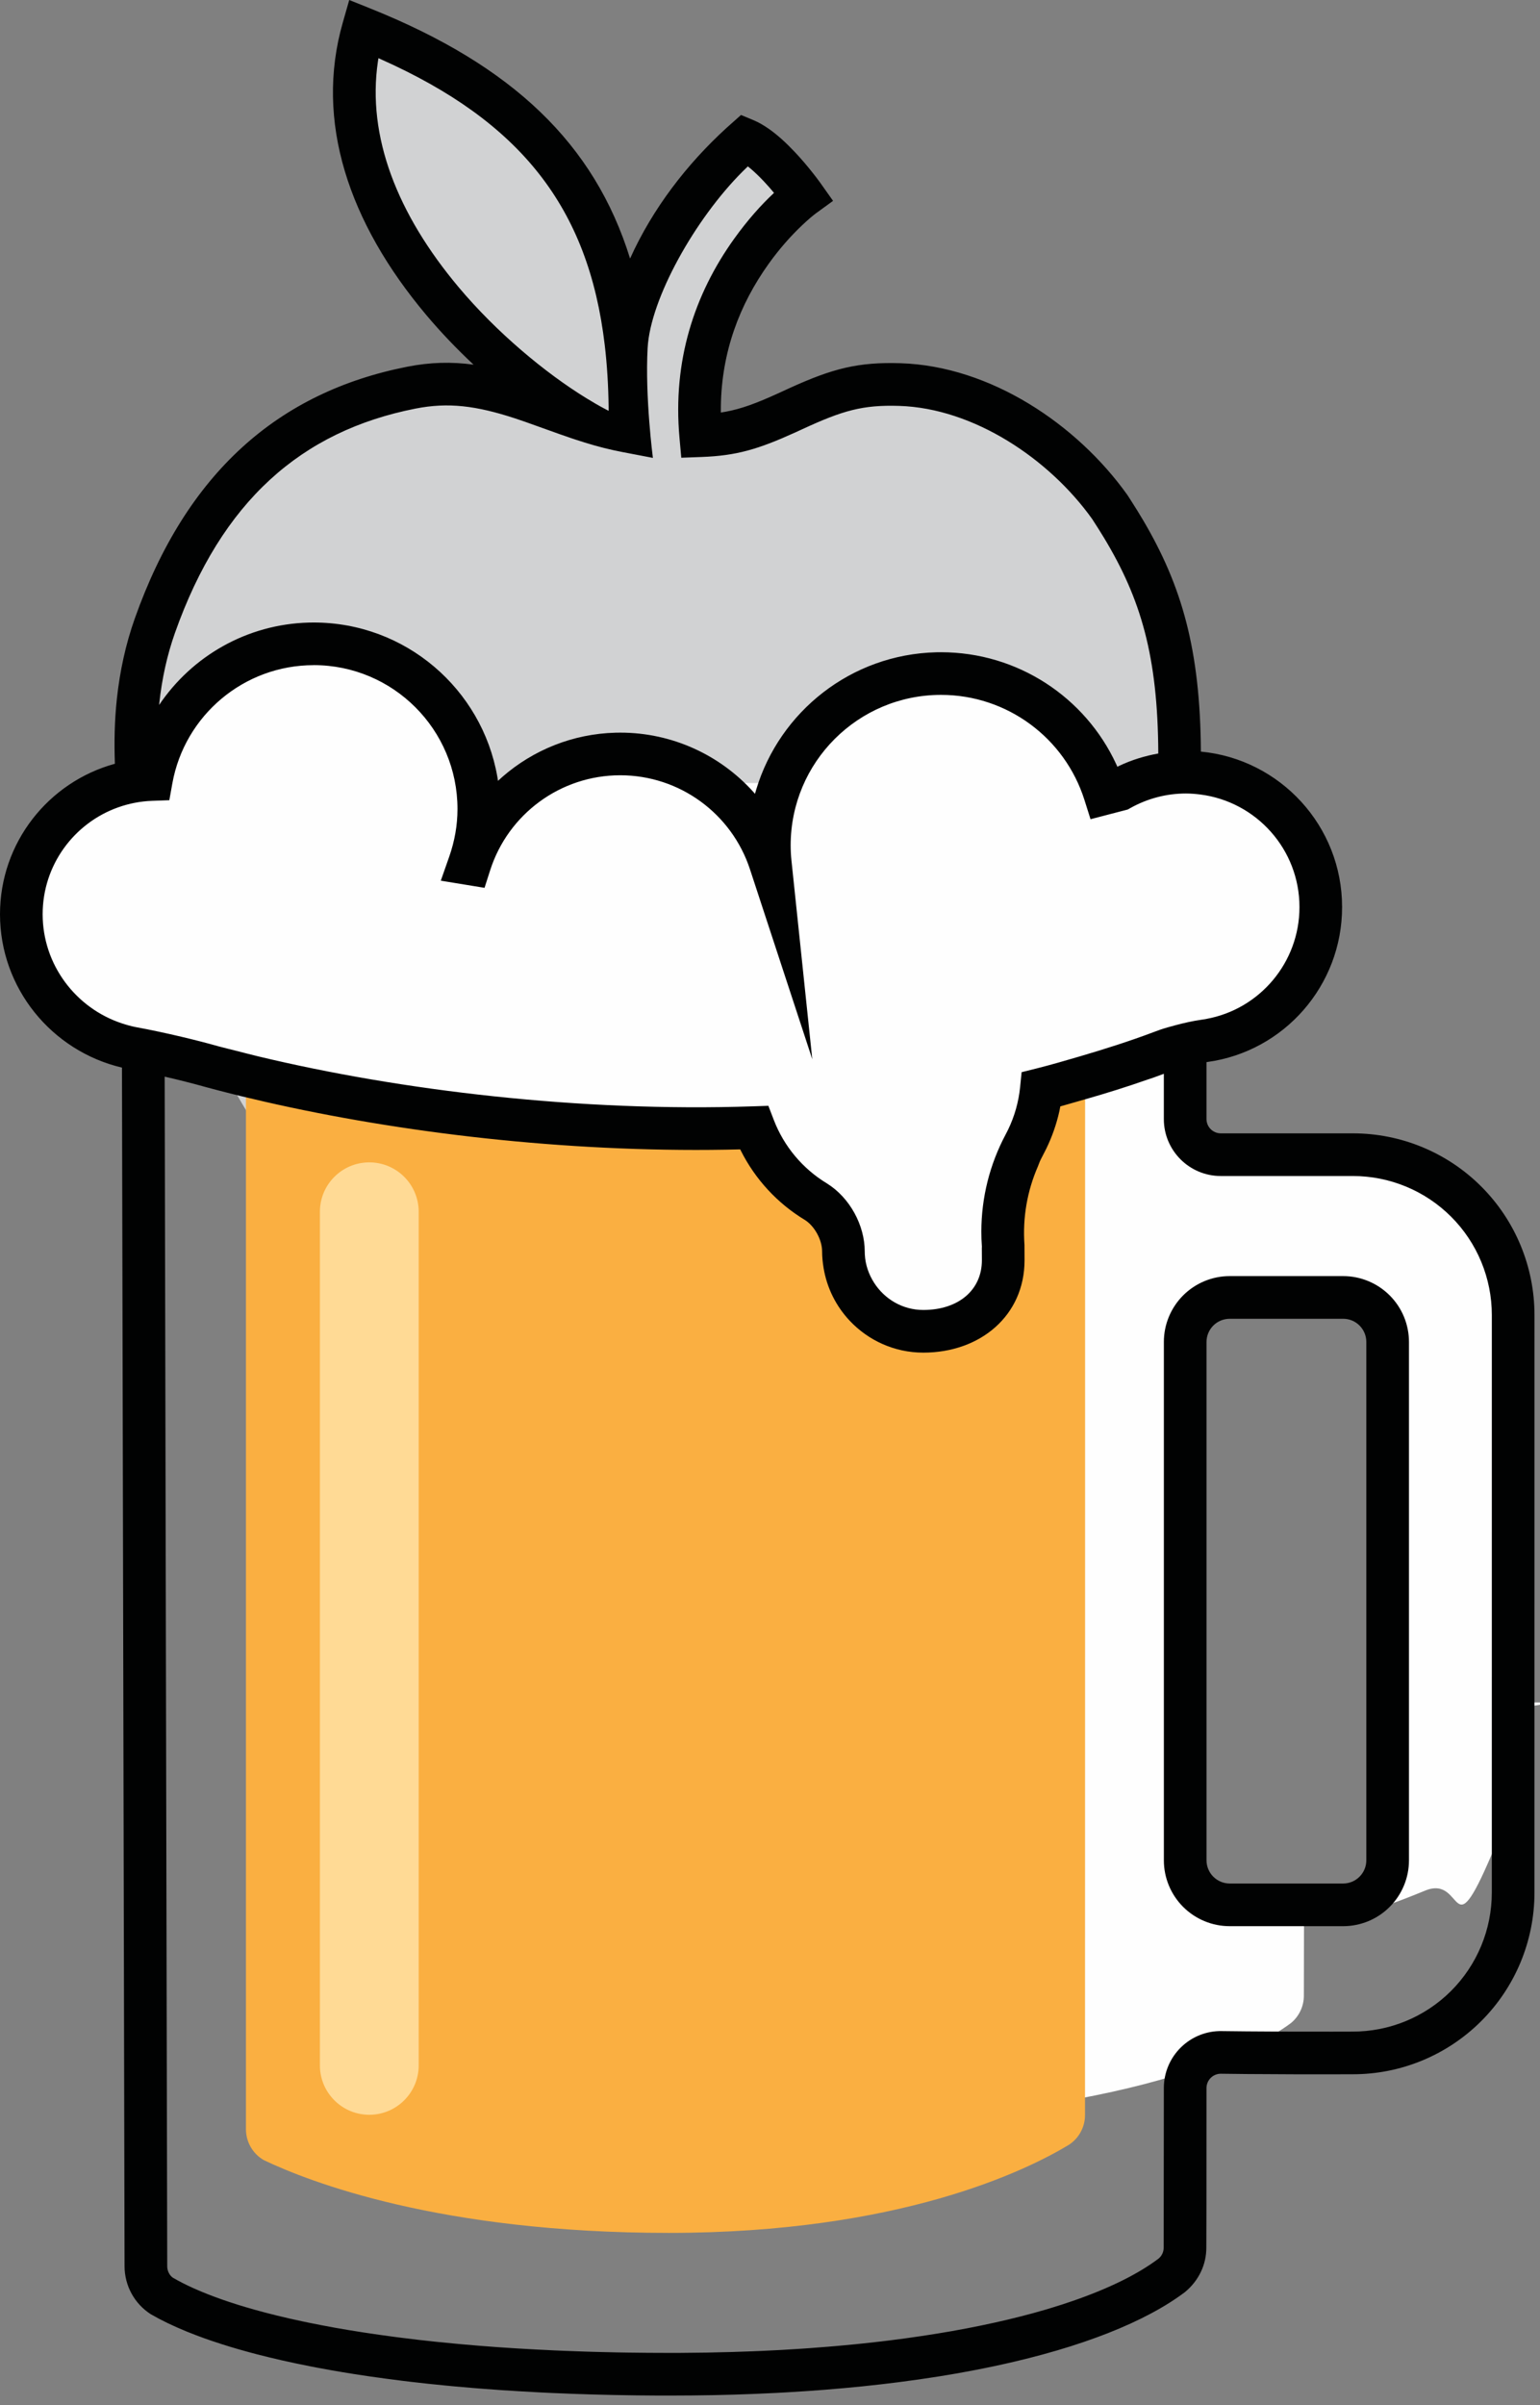 <svg width="164px" height="256px" viewBox="0 0 164 256" xmlns="http://www.w3.org/2000/svg" preserveAspectRatio="xMidYMid"><rect x="0" y="0" width="164" height="256" fill="#808080" stroke="none"/><path d="M125.534 84.857c.701-18.285-3.917-25.667-7.383-30.944-3.517-4.924-11.955-12.66-22.323-12.984-9.805-.305-12.163 5.113-21.209 5.441-1.483-16.473 10.948-25.511 10.948-25.511 0 0-3.4-4.804-6.212-5.977-3.236 2.876-10.994 11.136-12.653 22.226-1.748-16.335-9.914-26.781-28.018-34.062C33.541 21.034 50.519 37.84 61.549 44.477c-5.847-1.964-10.921-4.56-17.736-3.219-11.911 2.345-21.729 9.545-27.325 25.347-5.594 15.802 1.976 34.237 3.622 39.503 1.647 5.27 13.827 27.653 23.375 30.945 9.545 3.296 9.549 1.811 14.652-.162 5.103-1.975 12.838-5.598 24.199-1.48 11.353 4.113 12.834 5.1 19.91.492 7.083-4.608 16.297-18.927 18.435-23.043 2.14-4.113 3.292-6.255 3.954-8.393.823-6.263.268-3.22.899-19.61" fill="#d1d2d3"/><path d="M126.215 110.162v8.941c0 2.094 1.698 3.792 3.792 3.792h0 14.07c4.524 0 8.866 1.799 12.066 4.999 3.202 3.202 5.001 7.542 5.001 12.068h0l-9.79e-4 41.237c-3.2e-5.459-6.5e-5.917-9.8e-5 1.373l-8.73e-4 9.287c-5e-5.425-1.01e-4.848-1.54e-4 1.268l-6.97e-4 4.879c-6.3e-5.393-1.28e-4.782-1.95e-4 1.167l-4.17e-4 2.262c0 4.536-1.804 8.887-5.019 12.088-3.214 3.202-7.571 4.992-12.107 4.977-4.755.012-9.755.003-13.926-.055-1.021-.02-2.005.369-2.734 1.084-.727.713-1.138 1.69-1.138 2.707h0l-3.17e-4 4.514c-3.5e-5.183-7.4e-5.366-1.17e-4.551l-7.58e-4 2.244c-8.5e-5.188-1.76e-4.377-2.73e-4.565l-6.68e-4 1.126c-.002 3.175-.006 6.182-.015 7.995 0 1.123-.5 2.188-1.364 2.905-4.347 3.284-19.533 10.561-53.499 10.561-33.265 0-49.106-5.434-54.048-8.296-1.091-.695-1.751-1.9-1.754-3.19-.015-7.374-.071-33.63-.129-60.724l-.008-3.698c-.067-31.449-.135-62.923-.142-66.323l-6.512e-4-.303H126.215zm16.82 27.927h-12.08c-1.172 0-2.302.437-3.169 1.217l-.182.172c-.83.831-1.321 1.935-1.383 3.103l-.007.251v55.168c0 1.172.436 2.302 1.217 3.17l.173.182c.828.83 1.935 1.319 3.1 1.381l.25.007h12.08c1.172 0 2.302-.434 3.17-1.215l.182-.173c.828-.83 1.319-1.936 1.381-3.101l.007-.25v-55.168c0-1.176-.436-2.302-1.215-3.171l-.172-.182c-.83-.828-1.936-1.321-3.101-1.383l-.25-.007z" fill="#fefefe"/><path d="M26.192 109.063v117.557c0 1.357.724 2.609 1.9 3.287 4.797 2.287 18.719 7.747 43.126 7.747 24.567 0 38.074-6.634 42.598-9.368 1.08-.695 1.731-1.893 1.731-3.176.01-15.589.01-116.047.01-116.047h-89.364z" fill="#faaf41"/><path d="M39.328 123.714c2.801 0 5.091 2.19 5.251 4.951l.009.309v90.848c0 2.905-2.355 5.26-5.26 5.26-2.802 0-5.091-2.19-5.251-4.949l-.009-.311v-90.848c0-2.905 2.355-5.26 5.26-5.26" fill="#ffda95"/><path d="M89.818 133.186c0-1.896-1.116-4.161-2.949-5.297-2.983-1.804-5.313-4.572-6.581-7.869-24.265.816-46.411-3.444-57.569-6.453-2.864-.812-5.765-1.487-8.695-2.019-6.676-1.326-11.752-7.19-11.752-14.24 0-7.76 6.158-14.066 13.85-14.343 1.483-8.207 8.648-14.438 17.283-14.438 9.711 0 17.584 7.873 17.584 17.584 0 2.043-.369 3.999-1.009 5.825l.051.009c2.169-6.782 8.518-11.697 16.02-11.697 7.453 0 13.769 4.857 15.974 11.576-.065-.606-.097-1.222-.097-1.847 0-10.1 8.187-18.285 18.285-18.285 8.175 0 15.094 5.366 17.435 12.764l1.592-.416c2.086-1.174 4.483-1.853 7.047-1.853 7.936 0 14.368 6.434 14.365 14.367 0 7.269-5.395 13.274-12.399 14.234-1.587.224-3.142.628-4.639 1.205-4.164 1.568-8.421 2.869-12.72 3.942-.215 2.12-.847 4.116-1.811 5.908-1.744 3.273-2.526 6.973-2.256 10.672-.002.224.007 1.398.007 1.623 0 4.698-3.809 7.557-8.513 7.557-4.695 0-8.504-3.806-8.504-8.506" fill="#fefefe"/><g style="fill:#010202"><path d="M86.402 112.433l.101.307-.032-.307z"/><path d="M37.192 0l2.338.939C54.557 6.982 63.305 15.281 67.099 27.518c2.4-5.318 6.043-10.047 10.278-13.911h0l1.536-1.37 1.318.548c.568.239 1.135.565 1.708.973.891.633 1.794 1.456 2.708 2.427.695.736 1.357 1.517 1.969 2.297h0l.338.435.377.507 1.384 1.954L86.902 22.697l-.247.191L86.313 23.168l-.42.37-.493.456c-1.198 1.137-2.401 2.493-3.524 4.058-3.142 4.378-5.03 9.44-5.108 15.184h0l-.002.669.492-.08c1.691-.309 3.282-.901 5.61-1.961h0l1.329-.609C88.694 39.219 91.387 38.519 95.898 38.659c9.58.3 18.796 6.508 24.151 14.008.119.183.241.365.357.55h0l.689 1.092.657 1.085C125.844 62.346 127.816 69.094 127.887 79.995c8.439.804 15.041 7.909 15.037 16.556 0 8.342-6.173 15.362-14.353 16.481-.029.005-.056.012-.087.017h0v6.054c0 .84.683 1.522 1.522 1.522h0 14.07c5.129 0 10.047 2.036 13.674 5.663 3.627 3.628 5.663 8.547 5.663 13.674h0l-.002 61.472c0 5.14-2.046 10.069-5.688 13.696-3.642 3.628-8.576 5.658-13.703 5.639-.724.002-1.434.003-2.132.005h0l-4.137-.002-5.028-.027-2.685-.031c-.41-.009-.804.148-1.097.435-.292.287-.457.678-.457 1.085h0l-.005 12.433-.012 4.562c0 1.799-.8 3.502-2.266 4.716-2.067 1.562-4.811 3.04-8.214 4.378h0l-1.159.439c-1.775.654-3.714 1.27-5.813 1.84h0l-1.425.374-1.471.36c-1.495.353-3.062.686-4.698.995h0l-1.661.302-1.707.285c-1.444.23-2.934.445-4.471.64h0l-1.871.225-1.915.208-1.961.188-2.007.171-2.053.15-2.099.13c-.353.02-.708.039-1.065.058h0l-2.166.099-2.21.079c-.746.02-1.497.041-2.256.056h0l-2.301.032c-.773.009-1.555.012-2.343.012h0-1.2c-.795-.005-1.585-.012-2.367-.02h0l-2.323-.038-2.278-.055c-.753-.02-1.497-.046-2.234-.072h0l-2.188-.09c-.362-.017-.72-.032-1.079-.051h0l-2.121-.116-2.075-.13-2.029-.148c-.336-.024-.667-.051-.998-.079h0l-1.961-.169c-.323-.031-.643-.06-.963-.092h0l-1.891-.191-1.843-.207c-.304-.036-.606-.072-.905-.109h0l-1.773-.229-1.725-.239-1.676-.254c-.826-.131-1.635-.265-2.425-.404h0l-1.555-.285c-.256-.048-.509-.097-.759-.147h0l-1.483-.302-1.432-.312-1.382-.326-1.333-.333c-1.307-.34-2.54-.695-3.693-1.062h0l-1.13-.372c-.553-.188-1.084-.379-1.597-.575h0l-1-.391c-1.461-.596-2.744-1.215-3.849-1.853-1.743-1.111-2.799-3.034-2.804-5.101h0L12.989 113.63C5.465 111.852 0 105.144 0 97.307 0 89.667 5.171 83.224 12.235 81.29c-.087-2.324-.034-4.618.207-6.881.321-2.993.947-5.852 1.906-8.562C19.849 50.311 29.638 41.733 43.375 39.03c2.452-.481 4.697-.536 7.055-.218-1.782-1.667-3.492-3.451-5.048-5.301-8.253-9.818-11.882-20.596-8.883-31.089h0L37.192 0zm86.752 114.287-1.091.401c-.23.084-.476.154-.71.236-2.13.749-4.316 1.43-6.54 2.067-1.376.394-1.376.394-2.686.766h0l-.102.519c-.311 1.391-.782 2.732-1.403 4.004h0l-.602 1.176c-.111.227-.186.468-.285.7-1.121 2.577-1.635 5.4-1.425 8.356h0l.002.333.005 1.29c0 5.866-4.687 9.83-10.783 9.83-3.094 0-5.878-1.312-7.842-3.403-1.434-1.526-2.423-3.463-2.778-5.622-.094-.572-.155-1.155-.155-1.753 0-1.217-.797-2.698-1.853-3.355-2.912-1.761-5.267-4.316-6.794-7.349h0l-.073-.15-1.493.032c-17.224.294-34.755-1.814-49.145-5.106-1.673-.382-3.314-.778-4.896-1.191h0l-1.191-.316c-.032-.01-.068-.017-.102-.027-1.476-.415-2.966-.79-4.465-1.133h0l.271 126.614c0 .517.266 1.002.621 1.229.659.382 1.398.758 2.219 1.126h0l.847.364c.874.362 1.826.715 2.859 1.062h0l1.056.34c.541.167 1.103.333 1.683.497h0l1.186.321 1.237.312 1.287.305 1.34.294c.225.049.456.097.688.145h0l1.413.28c.478.092.966.184 1.463.273h0l1.512.259c.512.085 1.033.169 1.562.249h0l1.609.237 1.659.227c.28.036.561.073.847.108h0l1.731.21 1.778.195 1.824.179c.309.031.62.058.93.087h0l1.896.162 1.942.147 1.988.131 2.034.116 2.08.102c.35.015.703.029 1.056.044h0l2.149.079c.36.012.724.022 1.091.032h0l2.215.053c.372.007.746.014 1.123.02h0l2.282.026c.766.005 1.541.009 2.324.009h0l1.138-.002c1.891-.01 3.734-.041 5.531-.096h0l2.133-.073c.352-.012.701-.027 1.05-.044h0l2.065-.102L85.274 249.984c.333-.022.666-.044.993-.068h0l1.954-.152c.319-.026.64-.053.957-.08h0l1.884-.177c.309-.032.618-.063.925-.096h0l1.812-.201c.299-.036.596-.072.891-.108h0l1.744-.227 1.698-.244 1.652-.256c.543-.089 1.079-.181 1.604-.271h0l1.558-.287c.51-.099 1.015-.198 1.51-.3h0l1.464-.314 1.415-.324c.928-.22 1.823-.451 2.688-.684h0l1.271-.36c.208-.061.413-.125.618-.186h0l1.2-.374 1.15-.386c3.946-1.364 6.996-2.896 9.119-4.502.343-.285.543-.708.543-1.166h0l.017-16.985c0-1.63.657-3.191 1.821-4.33 1.164-1.142 2.737-1.765 4.354-1.731h0l2.659.029 3.942.024 5.176.005 2.127-.005c3.932.014 7.709-1.538 10.496-4.313 2.785-2.777 4.352-6.547 4.352-10.481h0l.002-61.472c0-3.924-1.558-7.687-4.333-10.462-2.775-2.775-6.538-4.333-10.462-4.333h0-14.07c-3.348 0-6.064-2.715-6.064-6.064h0v-4.816zm19.091 21.532c1.859 0 3.642.739 4.958 2.055 1.316 1.314 2.053 3.098 2.053 4.958h0v55.168c0 1.859-.737 3.642-2.055 4.958-1.314 1.314-3.098 2.051-4.956 2.051h0-12.078c-1.859 0-3.642-.737-4.96-2.053-1.314-1.314-2.053-3.098-2.053-4.956h0v-55.168c0-1.86.739-3.644 2.055-4.96 1.316-1.314 3.099-2.053 4.958-2.053h0zm0 4.543h-12.078c-.655 0-1.283.259-1.746.72-.463.464-.725 1.094-.725 1.749h0v55.168c0 .655.263 1.283.724 1.744.464.464 1.092.725 1.748.725h0 12.078c.655 0 1.283-.261 1.744-.724.464-.463.725-1.091.725-1.746h0v-55.168c0-.655-.261-1.285-.724-1.748-.463-.463-1.091-.722-1.746-.722h0zM33.405 70.796c-7.427 0-13.74 5.337-15.049 12.573h0l-.324 1.799-.947.036-.881.031c-1.265.044-2.476.288-3.613.691-4.697 1.666-8.049 6.139-8.049 11.382 0 5.345 3.504 9.982 8.438 11.612.473.155.954.294 1.452.393 1.637.299 3.261.649 4.876 1.031 1.345.317 2.681.657 4.004 1.031.568.154 1.176.295 1.761.445.809.205 1.603.415 2.432.614 15.138 3.63 34.249 5.937 52.707 5.316h0l1.615-.055.58 1.509c1.082 2.814 3.075 5.19 5.661 6.755 2.434 1.51 4.021 4.465 4.021 7.228h0l.009.331c.058 1.108.425 2.128.988 3.011 1.109 1.732 3.029 2.895 5.238 2.895 3.739 0 6.241-2.116 6.241-5.289h0l-.007-1.302.007-.154c-.041-.541-.058-1.08-.058-1.618.005-3.581.884-7.117 2.579-10.298h0l.268-.526c.686-1.417 1.123-2.946 1.282-4.533h0l.16-1.589 1.55-.386c1.582-.396 3.115-.847 4.647-1.295 1.345-.394 2.674-.802 3.988-1.229 1.295-.422 2.57-.864 3.82-1.335h0l.713-.263c.538-.186 1.085-.333 1.633-.48.92-.247 1.85-.459 2.799-.594h0l.403-.061c.048-.009.092-.02.137-.029 5.678-1.041 9.899-6.014 9.899-11.894.002-6.159-4.61-11.235-10.566-11.988-.502-.063-1.01-.106-1.529-.106-1.033 0-2.046.133-3.026.387-1.012.263-1.987.655-2.905 1.172h0l-.258.145-3.966 1.033-.65-2.055c-2.089-6.601-8.236-11.179-15.27-11.179-8.844 0-16.014 7.17-16.014 16.015 0 .543.029 1.08.084 1.609h0l1.71 16.305.476 4.543h-.068l-1.492-4.543-5.043-15.362c-1.944-5.926-7.487-10.011-13.815-10.011-6.374 0-11.945 4.139-13.856 10.117h0l-.597 1.865-4.657-.763.896-2.555c.58-1.654.881-3.355.881-5.074 0-8.457-6.856-15.312-15.312-15.312zM79.64 17.71l-.556.544c-5.074 5.065-9.827 13.548-10.115 18.772-.29 5.224.561 11.709.561 11.709h0l-3.203-.613c-1.382-.265-2.627-.577-4.065-1.024h0l-.993-.317c-.172-.056-.346-.116-.526-.176h0l-.186-.065-.937-.324-3.741-1.338-1.027-.348c-4.176-1.365-7.137-1.724-10.598-1.043-12.15 2.391-20.652 9.841-25.622 23.875-.838 2.365-1.388 4.878-1.673 7.53-.005.044-.005.09-.01.137 3.495-5.192 9.353-8.598 15.944-8.767h0l.514-.007c9.784 0 17.915 7.078 19.553 16.393h0l.075.459.49-.444c3.261-2.835 7.47-4.56 12.017-4.68h0l.512-.007c5.536 0 10.615 2.383 14.141 6.275h0l.207.234.13-.447c2.5-8.301 10.109-14.391 19.169-14.614h0l.515-.005c8.143 0 15.36 4.777 18.664 11.935h0l.113.254.218-.108c1.312-.62 2.707-1.046 4.139-1.304-.043-10.394-1.872-16.478-5.769-22.939h0l-.623-1.007-.654-1.017c-4.555-6.376-12.585-11.785-20.547-12.034-3.881-.121-6.004.485-10.337 2.492h0l-.722.331c-3.97 1.802-6.281 2.481-9.996 2.616h0l-2.15.079-.193-2.144c-.734-8.136 1.565-15.23 5.83-21.169 1.444-2.012 2.893-3.616 4.163-4.804h0l.075-.073-.497-.584-.585-.643c-.485-.514-.954-.966-1.396-1.34h0l-.307-.249zM40.301 6.192l-.058.37c-1.166 7.95 2.043 16.208 8.617 24.026 4.012 4.774 9.173 9.088 13.587 11.796.686.422 1.357.811 2 1.15h0l.37.193-.002-.358c-.029-2.331-.166-4.54-.413-6.637C62.671 22.088 55.451 12.943 40.538 6.298h0l-.237-.106z"/></g></svg>